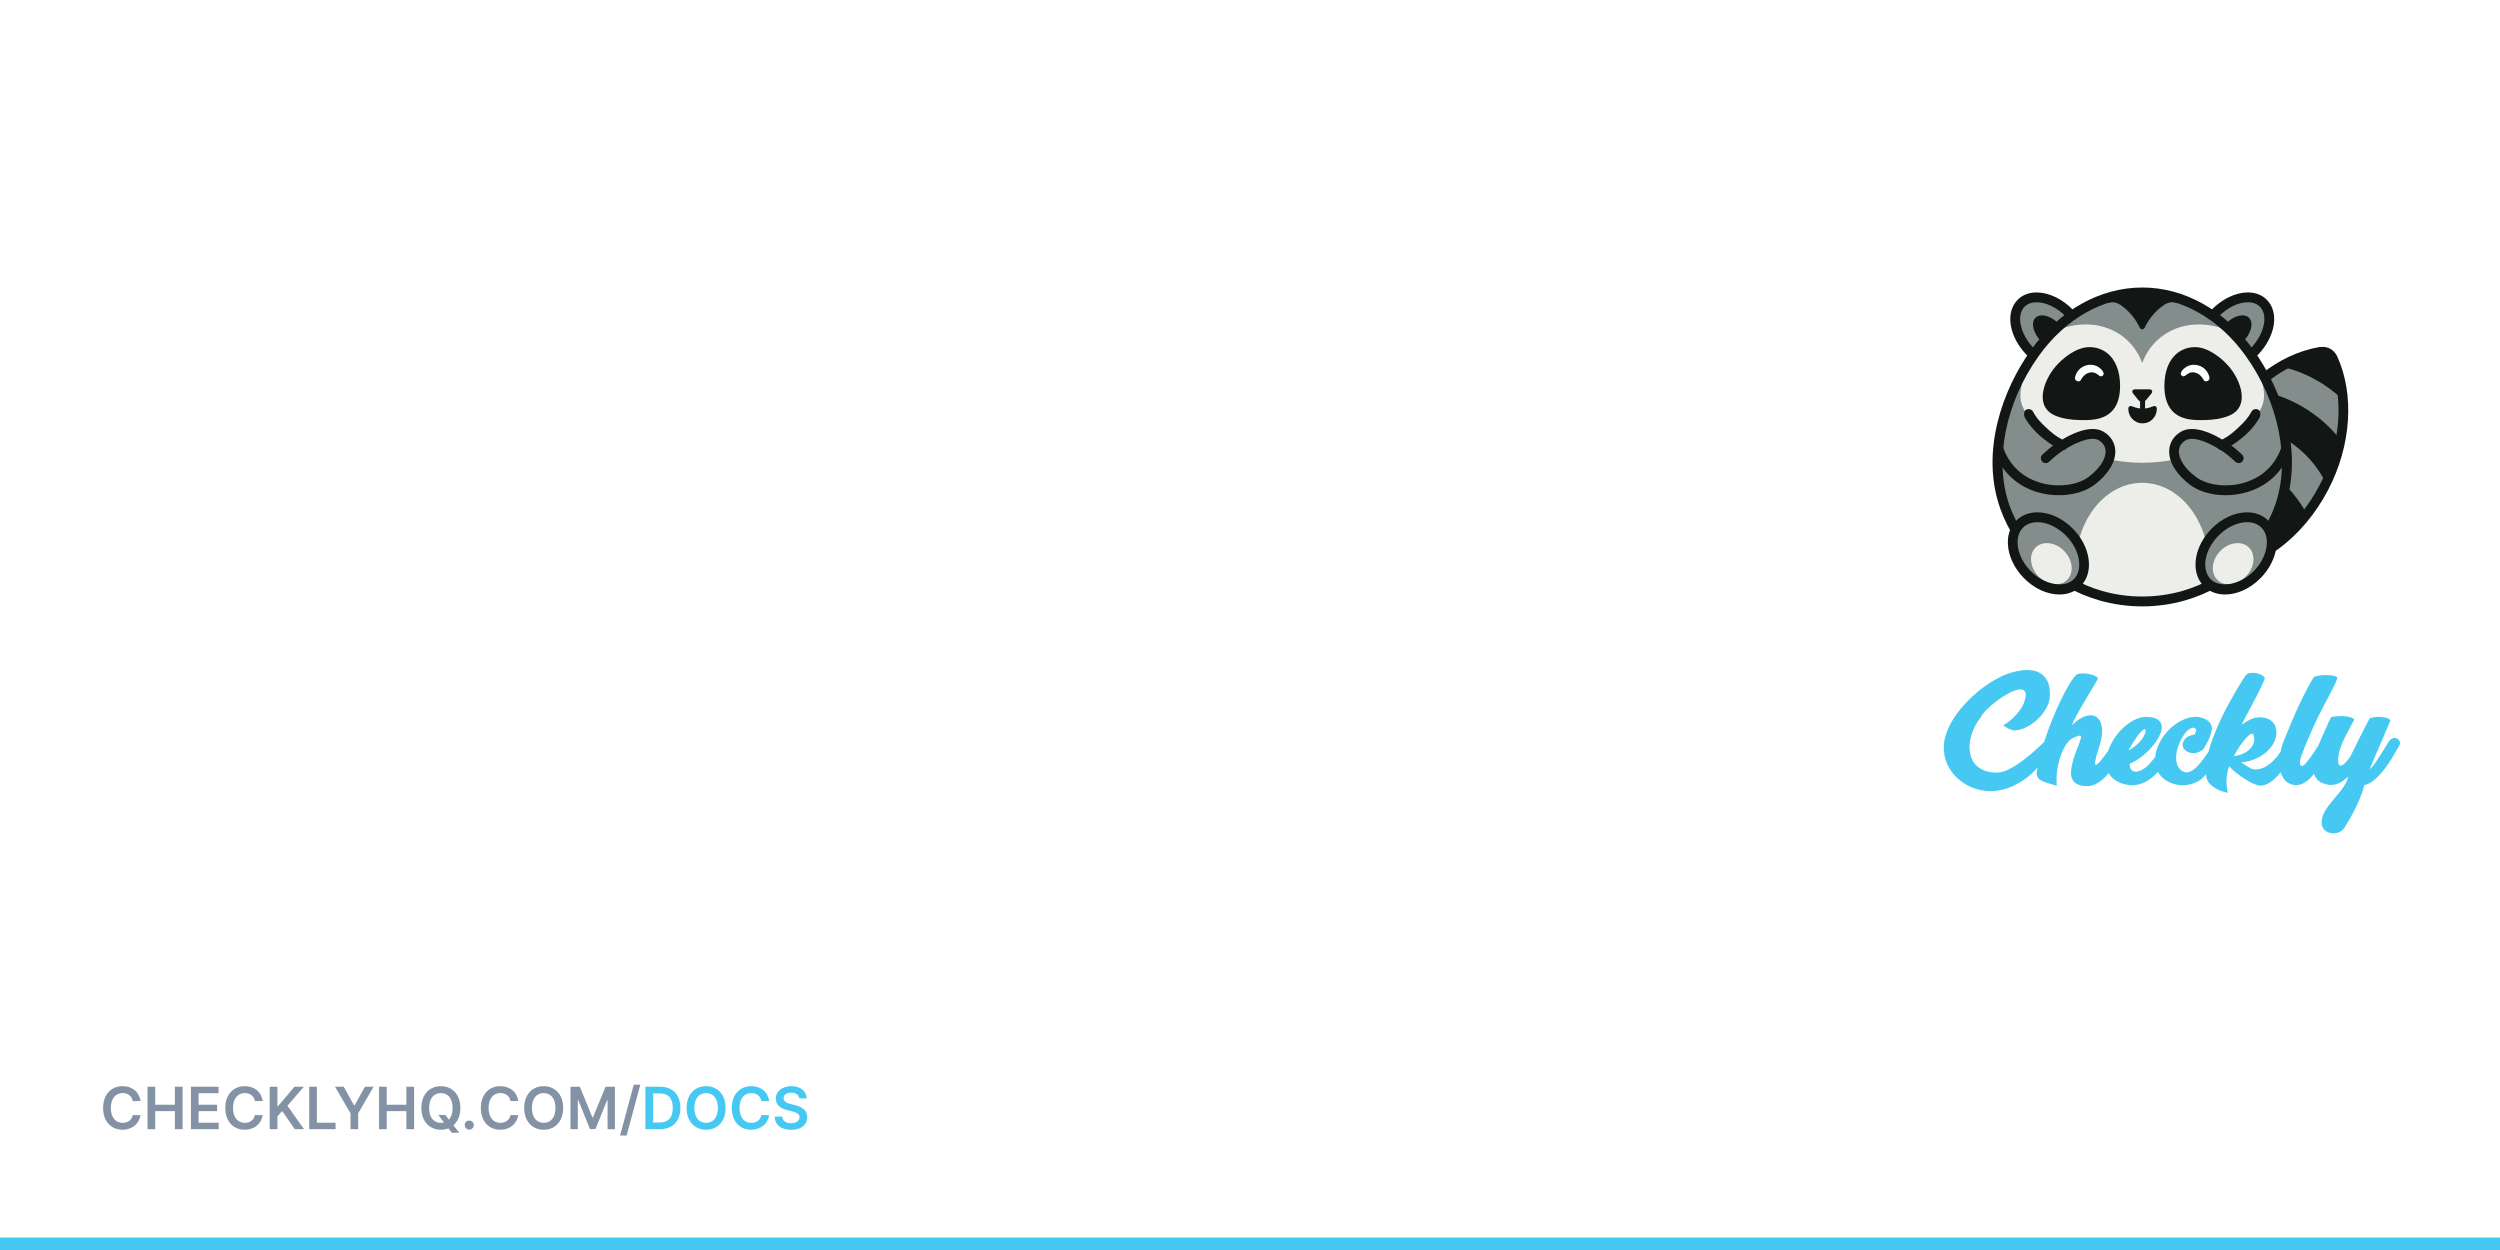 <svg width="600" height="300" viewBox="0 0 600 300" fill="none" xmlns="http://www.w3.org/2000/svg">
<rect width="600" height="300" fill="white"/>
<path fill-rule="evenodd" clip-rule="evenodd" d="M559.874 86.03C559.625 85.52 559.263 85.053 558.723 84.756C558.128 84.43 557.478 84.375 556.87 84.484L556.826 84.46C547.678 86.041 538.448 93.011 532.881 103.694C526.882 115.206 526.796 127.846 531.682 136.496C541.498 135.698 551.747 128.492 557.745 116.981C563.335 106.263 563.785 94.576 559.874 86.03Z" fill="#828D8C"/>
<path fill-rule="evenodd" clip-rule="evenodd" d="M556.808 85.663C547.795 87.308 539.039 94.41 533.913 104.246C528.486 114.659 527.894 126.725 532.333 135.245C541.785 134.147 551.288 126.842 556.713 116.429C561.9 106.485 562.704 95.028 558.814 86.526C558.65 86.191 558.433 85.942 558.164 85.794C557.854 85.621 557.453 85.575 557.073 85.647C556.981 85.66 556.89 85.672 556.808 85.663ZM531.682 137.678C531.265 137.678 530.877 137.452 530.67 137.082C525.373 127.708 525.824 114.703 531.848 103.143C537.429 92.432 546.694 85.012 556.63 83.295C556.724 83.276 556.822 83.274 556.918 83.283C557.74 83.184 558.568 83.329 559.276 83.717C559.978 84.103 560.53 84.705 560.92 85.508C565.122 94.689 564.297 106.951 558.777 117.532C552.754 129.09 542.407 136.81 531.775 137.673C531.743 137.676 531.713 137.678 531.682 137.678Z" fill="#121716"/>
<path fill-rule="evenodd" clip-rule="evenodd" d="M555.591 91.045C558.139 92.436 560.402 94.119 562.305 95.96C562.037 92.388 561.239 89.011 559.874 86.03C559.625 85.52 559.263 85.053 558.723 84.756C558.128 84.43 557.478 84.375 556.87 84.484L556.826 84.46C553.672 85.007 550.518 86.235 547.496 87.989C550.174 88.585 552.927 89.591 555.591 91.045Z" fill="#121716"/>
<path fill-rule="evenodd" clip-rule="evenodd" d="M541.286 93.648C538.852 96.072 536.529 98.813 534.394 101.869C538.902 101.555 543.882 102.66 548.394 105.34C552.882 107.998 556.252 111.839 558.185 115.951C559.76 112.526 560.956 109.093 561.822 105.728C559.477 102.642 556.446 99.902 552.793 97.733C549.073 95.522 545.158 94.193 541.286 93.648Z" fill="#121716"/>
<path fill-rule="evenodd" clip-rule="evenodd" d="M529.66 108.16C528.12 111.179 526.823 114.198 525.768 117.189C529.968 117.087 534.396 118.183 538.373 120.646C542.393 123.12 544.189 126.884 546.022 130.757C549.643 128.986 551.414 125.599 553.342 122.801C551.024 118.714 547.685 115.098 543.328 112.411C538.982 109.725 534.294 108.384 529.66 108.16Z" fill="#121716"/>
<path fill-rule="evenodd" clip-rule="evenodd" d="M496.594 75.1C500.411 78.963 501.434 84.195 498.877 86.782C496.322 89.369 491.156 88.335 487.341 84.47C483.526 80.606 482.502 75.374 485.057 72.787C487.612 70.2 492.778 71.236 496.594 75.1Z" fill="#828D8C"/>
<path fill-rule="evenodd" clip-rule="evenodd" d="M494.064 77.664C495.981 79.598 496.591 82.125 495.436 83.293C494.274 84.467 491.782 83.849 489.868 81.91C487.956 79.971 487.345 77.451 488.503 76.279C489.663 75.104 492.149 75.725 494.064 77.664Z" fill="#121716"/>
<path fill-rule="evenodd" clip-rule="evenodd" d="M488.79 72.545C487.949 72.545 486.762 72.732 485.882 73.623C483.822 75.709 484.868 80.295 488.166 83.635C490.262 85.758 492.87 87.025 495.142 87.025C495.983 87.025 497.172 86.838 498.052 85.947C499.005 84.983 499.335 83.457 498.982 81.65C498.594 79.67 497.453 77.641 495.769 75.935C493.672 73.812 491.064 72.545 488.79 72.545ZM495.142 89.388C492.263 89.388 489.038 87.863 486.516 85.305C482.179 80.914 481.176 75.047 484.232 71.952C485.376 70.793 486.951 70.182 488.79 70.182C491.668 70.182 494.893 71.707 497.419 74.265C499.426 76.296 500.794 78.756 501.27 81.191C501.781 83.796 501.222 86.079 499.702 87.618C498.558 88.777 496.981 89.388 495.142 89.388Z" fill="#121716"/>
<path fill-rule="evenodd" clip-rule="evenodd" d="M531.682 75.1C527.864 78.963 526.841 84.195 529.398 86.782C531.953 89.369 537.12 88.335 540.935 84.47C544.75 80.606 545.773 75.374 543.218 72.787C540.663 70.2 535.497 71.236 531.682 75.1Z" fill="#828D8C"/>
<path fill-rule="evenodd" clip-rule="evenodd" d="M534.212 77.664C532.295 79.598 531.684 82.125 532.839 83.293C534.002 84.467 536.493 83.849 538.407 81.91C540.319 79.971 540.93 77.451 539.773 76.279C538.612 75.104 536.126 75.725 534.212 77.664Z" fill="#121716"/>
<path fill-rule="evenodd" clip-rule="evenodd" d="M532.507 75.935C530.823 77.641 529.681 79.67 529.293 81.65C528.94 83.457 529.27 84.983 530.223 85.947C531.103 86.838 532.293 87.025 533.134 87.025C535.406 87.025 538.013 85.758 540.11 83.635C543.407 80.295 544.454 75.709 542.393 73.623C541.514 72.732 540.326 72.545 539.485 72.545C537.211 72.545 534.604 73.812 532.507 75.935ZM528.573 87.618C527.053 86.079 526.495 83.796 527.005 81.191C527.482 78.756 528.849 76.296 530.857 74.265C533.382 71.707 536.607 70.182 539.485 70.182C541.324 70.182 542.899 70.793 544.043 71.952C547.1 75.047 546.097 80.914 541.76 85.305C539.237 87.863 536.012 89.388 533.134 89.388C531.294 89.388 529.717 88.777 528.573 87.618Z" fill="#121716"/>
<path fill-rule="evenodd" clip-rule="evenodd" d="M539.904 84.708C533.888 76.305 524.621 70.182 514.138 70.182C503.654 70.182 494.387 76.305 488.371 84.708C481.05 94.927 476.809 109.414 481.164 121.669C484.852 132.049 493.706 139.938 504.117 142.943C507.371 143.884 510.753 144.353 514.138 144.353C517.522 144.353 520.904 143.884 524.159 142.943C534.569 139.938 543.423 132.049 547.111 121.669C551.466 109.414 547.225 94.927 539.904 84.708Z" fill="#828D8C"/>
<path fill-rule="evenodd" clip-rule="evenodd" d="M542.391 89.358C541.974 87.68 540.914 86.088 539.927 84.707C538.669 82.949 537.261 81.301 535.736 79.778C530.296 77.133 524.079 77.138 519.338 80.375C516.868 82.065 515.136 84.424 514.138 87.112C513.139 84.424 511.407 82.065 508.937 80.375C504.196 77.138 497.979 77.133 492.539 79.778C491.014 81.301 489.606 82.949 488.348 84.707C487.361 86.088 486.301 87.68 485.884 89.358C485.449 91.105 484.822 93.45 484.904 95.217C485.039 98.093 486.796 100.212 489.116 101.733C489.683 102.106 495.753 106.81 495.187 107.145C495.616 106.891 496.156 106.581 496.758 106.261V106.798C498.959 105.499 502.159 103.907 504.301 104.156L504.329 104.16C504.39 104.167 504.44 104.195 504.5 104.207C505.09 104.363 505.607 104.654 506.004 105.144C506.92 106.272 507.002 107.576 506.683 108.843C506.92 108.668 507.132 108.446 507.362 108.259C507.337 109.132 507.141 109.794 507.141 109.794L506.742 110.362C509.092 110.812 511.56 111.059 514.115 111.059H514.129C514.147 111.059 514.151 111.059 514.151 111.059C516.715 111.059 519.183 110.812 521.533 110.362L521.134 109.794C521.134 109.794 520.938 109.132 520.913 108.259C521.143 108.446 521.355 108.668 521.592 108.843C521.273 107.576 521.355 106.272 522.272 105.144C522.668 104.654 523.186 104.363 523.776 104.207C523.835 104.195 523.885 104.167 523.947 104.16L523.974 104.156C526.116 103.907 529.316 105.499 531.518 106.798V106.261C532.119 106.581 532.659 106.891 533.088 107.145C532.523 106.81 538.592 102.106 539.159 101.733C541.479 100.212 543.237 98.093 543.371 95.217C543.453 93.45 542.826 91.105 542.391 89.358Z" fill="#EDEDEA"/>
<path fill-rule="evenodd" clip-rule="evenodd" d="M514.138 115.875C505.302 115.875 498.143 124.802 498.143 135.815C498.143 138.015 498.44 140.122 498.966 142.1C499.932 142.393 500.89 142.709 501.881 142.942C505.862 143.884 509.999 144.352 514.138 144.352C518.276 144.352 522.413 143.884 526.395 142.942C527.386 142.709 528.343 142.393 529.309 142.1C529.836 140.122 530.132 138.015 530.132 135.815C530.132 124.802 522.974 115.875 514.138 115.875Z" fill="#EDEDEA"/>
<path fill-rule="evenodd" clip-rule="evenodd" d="M515.943 97.802C515.549 97.932 515.136 97.996 514.723 98.031C514.755 97.959 514.814 97.904 514.814 97.823V96.221C514.888 96.164 514.967 96.124 515.031 96.046L516.271 94.528C516.761 93.927 516.531 93.436 515.76 93.436H512.515C511.745 93.436 511.515 93.927 512.004 94.528L513.244 96.046C513.354 96.182 513.486 96.277 513.62 96.351V97.823C513.62 97.904 513.677 97.959 513.707 98.031C513.294 97.994 512.884 97.929 512.492 97.802C511.986 97.638 510.94 97.025 510.797 97.978C510.797 98.035 510.797 98.093 510.797 98.151C510.797 100.059 512.319 101.606 514.213 101.61H514.222C516.116 101.606 517.638 100.059 517.638 98.151C517.638 98.093 517.638 98.035 517.638 97.978C517.495 97.025 516.449 97.638 515.943 97.802Z" fill="#121716"/>
<path fill-rule="evenodd" clip-rule="evenodd" d="M514.138 71.363C504.75 71.363 495.702 76.48 489.317 85.402C481.276 96.625 478.507 110.703 482.263 121.269C485.713 130.985 494.21 138.855 504.436 141.807C510.699 143.616 517.579 143.616 523.837 141.807C534.066 138.855 542.562 130.985 546.012 121.269C549.768 110.703 546.999 96.625 538.961 85.402C532.573 76.48 523.525 71.363 514.138 71.363ZM514.138 145.534C510.614 145.534 507.134 145.045 503.795 144.078C492.694 140.874 483.824 132.647 480.066 122.068C475.2 108.377 480.679 93.433 487.427 84.013C494.258 74.472 503.994 69 514.138 69C524.282 69 534.018 74.472 540.85 84.013C547.596 93.433 553.075 108.377 548.21 122.068C544.451 132.647 535.581 140.874 524.478 144.078C521.141 145.045 517.661 145.534 514.138 145.534Z" fill="#121716"/>
<path fill-rule="evenodd" clip-rule="evenodd" d="M504.762 84.116C503.777 83.579 502.679 83.306 501.496 83.306C498.196 83.306 494.909 86.113 493.298 88.001C490.588 91.174 488.082 97.558 493.264 99.748C495.137 100.54 497.202 100.779 499.217 100.816C501.79 100.867 504.541 100.807 506.571 98.97C508.632 97.105 508.964 94.059 508.773 91.414C508.524 87.98 507.1 85.386 504.762 84.116Z" fill="#121716"/>
<path fill-rule="evenodd" clip-rule="evenodd" d="M504.885 89.632C504.848 89.18 504.358 88.682 504.071 88.423C503.431 87.858 502.612 87.544 501.762 87.544C501.494 87.544 501.218 87.574 500.937 87.634C499.853 87.865 498.941 88.527 498.437 89.452C498.246 89.803 497.92 90.502 498.004 90.902C498.075 91.234 498.385 91.463 498.702 91.52C499.123 91.599 499.287 91.398 499.488 91.052C499.527 90.985 499.568 90.915 499.613 90.842C500.224 89.884 501.086 89.358 502.04 89.358C502.576 89.358 502.902 89.515 503.387 89.84C503.706 90.055 504.055 90.486 504.488 90.255C504.8 90.087 504.903 89.868 504.885 89.632Z" fill="#FFFFFE"/>
<path fill-rule="evenodd" clip-rule="evenodd" d="M523.514 84.116C524.498 83.579 525.597 83.306 526.779 83.306C530.08 83.306 533.366 86.113 534.977 88.001C537.687 91.174 540.194 97.558 535.012 99.748C533.138 100.54 531.073 100.779 529.059 100.816C526.486 100.867 523.735 100.807 521.704 98.97C519.644 97.105 519.311 94.059 519.502 91.414C519.751 87.98 521.175 85.386 523.514 84.116Z" fill="#121716"/>
<path fill-rule="evenodd" clip-rule="evenodd" d="M523.391 89.632C523.427 89.18 523.917 88.682 524.204 88.423C524.845 87.858 525.663 87.544 526.513 87.544C526.782 87.544 527.058 87.574 527.338 87.634C528.423 87.865 529.335 88.527 529.838 89.452C530.03 89.803 530.355 90.502 530.271 90.902C530.2 91.234 529.891 91.463 529.574 91.52C529.152 91.599 528.988 91.398 528.788 91.052C528.749 90.985 528.708 90.915 528.662 90.842C528.051 89.884 527.19 89.358 526.235 89.358C525.699 89.358 525.374 89.515 524.888 89.84C524.569 90.055 524.22 90.486 523.787 90.255C523.475 90.087 523.372 89.868 523.391 89.632Z" fill="#FFFFFE"/>
<path fill-rule="evenodd" clip-rule="evenodd" d="M490.978 111.149C490.668 111.149 490.358 111.024 490.128 110.777C489.686 110.302 489.709 109.554 490.178 109.106C490.445 108.852 492.838 106.595 494.536 105.767C495.112 105.488 495.812 105.73 496.092 106.318C496.372 106.905 496.129 107.611 495.547 107.895C494.385 108.462 492.432 110.205 491.778 110.828C491.552 111.043 491.265 111.149 490.978 111.149Z" fill="#121716"/>
<path fill-rule="evenodd" clip-rule="evenodd" d="M504.919 103.648C501.699 101.687 496.682 104.419 494.946 105.492C493.515 104.781 492.252 103.743 491.097 102.642C489.704 101.317 488.829 100.484 487.899 98.744C487.68 98.421 487.338 98.181 486.921 98.181C485.556 98.181 485.579 99.644 486.121 100.507C487.794 103.166 489.704 104.888 492.286 106.646C493.013 107.14 493.781 107.597 494.599 107.925C494.955 108.068 495.367 108.031 495.689 107.814C497.111 106.856 501.621 104.405 503.72 105.674C504.741 106.295 505.286 107.149 505.338 108.213C505.432 110.131 503.914 112.462 501.277 114.451C498.57 116.494 493.79 117.068 489.659 115.852C486.716 114.987 482.799 112.859 480.838 107.65C480.611 107.036 479.929 106.731 479.334 106.967C478.73 107.198 478.43 107.881 478.66 108.49C480.456 113.265 484.13 116.685 489.007 118.121C490.679 118.615 492.428 118.855 494.137 118.855C497.391 118.855 500.502 117.985 502.672 116.348C505.983 113.849 507.804 110.842 507.668 108.096C507.576 106.249 506.601 104.671 504.919 103.648Z" fill="#121716"/>
<path fill-rule="evenodd" clip-rule="evenodd" d="M537.297 111.149C537.607 111.149 537.917 111.024 538.147 110.777C538.59 110.302 538.567 109.554 538.097 109.106C537.831 108.852 535.438 106.595 533.74 105.767C533.163 105.488 532.464 105.73 532.183 106.318C531.903 106.905 532.147 107.611 532.728 107.895C533.89 108.462 535.843 110.205 536.497 110.828C536.723 111.043 537.01 111.149 537.297 111.149Z" fill="#121716"/>
<path fill-rule="evenodd" clip-rule="evenodd" d="M523.356 103.648C526.577 101.687 531.593 104.419 533.329 105.492C534.761 104.781 536.024 103.743 537.179 102.642C538.571 101.317 539.446 100.484 540.376 98.744C540.595 98.421 540.937 98.181 541.354 98.181C542.719 98.181 542.697 99.644 542.154 100.507C540.481 103.166 538.571 104.888 535.989 106.646C535.262 107.14 534.494 107.597 533.676 107.925C533.32 108.068 532.908 108.031 532.586 107.814C531.164 106.856 526.654 104.405 524.555 105.674C523.534 106.295 522.99 107.149 522.937 108.213C522.844 110.131 524.361 112.462 526.998 114.451C529.706 116.494 534.485 117.068 538.617 115.852C541.559 114.987 545.477 112.859 547.437 107.65C547.664 107.036 548.346 106.731 548.941 106.967C549.545 107.198 549.846 107.881 549.616 108.49C547.82 113.265 544.146 116.685 539.269 118.121C537.596 118.615 535.848 118.855 534.139 118.855C530.884 118.855 527.773 117.985 525.603 116.348C522.292 113.849 520.471 110.842 520.608 108.096C520.699 106.249 521.674 104.671 523.356 103.648Z" fill="#121716"/>
<path fill-rule="evenodd" clip-rule="evenodd" d="M496.66 127.715C500.484 131.587 501.332 137.016 498.547 139.834C495.762 142.654 490.401 141.802 486.577 137.927C482.753 134.05 481.905 128.626 484.695 125.806C487.475 122.984 492.836 123.84 496.66 127.715Z" fill="#828D8C"/>
<path fill-rule="evenodd" clip-rule="evenodd" d="M495.372 132.206C497.473 134.338 497.82 137.445 496.14 139.148C494.458 140.851 491.386 140.505 489.282 138.373C487.176 136.238 486.83 133.129 488.512 131.426C490.194 129.723 493.266 130.073 495.372 132.206Z" fill="#EDEDEA"/>
<path fill-rule="evenodd" clip-rule="evenodd" d="M488.979 125.324C487.564 125.324 486.37 125.778 485.52 126.642C484.442 127.731 484.011 129.381 484.31 131.287C484.626 133.33 485.725 135.391 487.402 137.092C490.62 140.355 495.49 141.262 497.722 138.998C498.797 137.909 499.226 136.261 498.93 134.354C498.61 132.31 497.512 130.249 495.835 128.55C493.84 126.531 491.279 125.324 488.979 125.324ZM494.258 142.679C491.309 142.679 488.209 141.25 485.752 138.762C483.728 136.713 482.397 134.186 482.003 131.654C481.586 128.982 482.249 126.607 483.87 124.971C485.164 123.655 486.93 122.96 488.979 122.96C491.926 122.96 495.028 124.389 497.485 126.879C499.509 128.929 500.839 131.451 501.234 133.985C501.651 136.658 500.99 139.032 499.372 140.669C498.073 141.984 496.304 142.679 494.258 142.679Z" fill="#121716"/>
<path fill-rule="evenodd" clip-rule="evenodd" d="M531.616 127.715C527.792 131.587 526.944 137.016 529.729 139.834C532.514 142.654 537.874 141.802 541.699 137.927C545.523 134.05 546.371 128.626 543.581 125.806C540.8 122.984 535.44 123.84 531.616 127.715Z" fill="#828D8C"/>
<path fill-rule="evenodd" clip-rule="evenodd" d="M532.903 132.206C530.802 134.338 530.455 137.445 532.136 139.148C533.817 140.851 536.889 140.505 538.993 138.373C541.099 136.238 541.445 133.129 539.763 131.426C538.081 129.723 535.009 130.073 532.903 132.206Z" fill="#EDEDEA"/>
<path fill-rule="evenodd" clip-rule="evenodd" d="M532.441 128.55C530.763 130.249 529.665 132.31 529.346 134.354C529.05 136.261 529.478 137.909 530.554 138.998C532.785 141.262 537.655 140.355 540.873 137.092C542.551 135.391 543.649 133.33 543.966 131.287C544.264 129.381 543.834 127.731 542.756 126.642C541.906 125.778 540.711 125.324 539.296 125.324C536.997 125.324 534.435 126.531 532.441 128.55ZM528.904 140.669C527.286 139.032 526.625 136.658 527.042 133.985C527.436 131.451 528.767 128.929 530.791 126.879C533.248 124.389 536.35 122.96 539.296 122.96C541.345 122.96 543.111 123.655 544.406 124.971C546.026 126.607 546.689 128.982 546.272 131.654C545.878 134.186 544.547 136.713 542.523 138.762C540.066 141.25 536.967 142.679 534.018 142.679C531.971 142.679 530.203 141.984 528.904 140.669Z" fill="#121716"/>
<path fill-rule="evenodd" clip-rule="evenodd" d="M521.46 71.543C521.515 71.368 521.572 71.198 521.622 71.013C519.197 70.475 516.697 70.182 514.138 70.182C511.578 70.182 509.078 70.475 506.653 71.013C506.703 71.198 506.76 71.368 506.815 71.543L505.541 71.77L505.719 72.319L505.776 72.748C506.147 72.617 506.542 72.531 506.963 72.531C507.64 72.531 508.356 72.813 508.914 73.187C511.015 74.618 512.554 76.547 513.593 78.733C513.709 78.901 513.878 79.035 514.117 79.035C514.381 79.035 514.571 78.878 514.685 78.684H514.703C515.744 76.519 517.274 74.609 519.361 73.187C519.919 72.813 520.635 72.531 521.312 72.531C521.734 72.531 522.128 72.617 522.499 72.748L522.556 72.319L522.734 71.77L521.46 71.543Z" fill="#121716"/>
<path fill-rule="evenodd" clip-rule="evenodd" d="M556.517 178.683C556.797 177.991 557.093 177.29 557.404 176.582C557.77 175.752 558.129 174.972 558.483 174.242C558.616 173.844 558.766 173.49 558.932 173.18C559.098 172.87 559.269 172.527 559.446 172.151C559.491 172.107 559.646 172.063 559.911 172.019C560.177 171.974 560.503 171.936 560.891 171.902C561.278 171.869 561.693 171.858 562.136 171.869C562.578 171.88 562.999 171.919 563.397 171.985C563.796 172.052 564.144 172.146 564.443 172.267C564.742 172.389 564.936 172.55 565.024 172.749C564.847 173.081 564.571 173.578 564.194 174.242C563.818 174.906 563.431 175.636 563.032 176.433C562.634 177.229 562.263 178.053 561.92 178.905C561.577 179.757 561.361 180.526 561.272 181.212C561.118 182.185 561.101 182.86 561.223 183.236C561.344 183.613 561.549 183.779 561.837 183.734C562.125 183.69 562.468 183.469 562.866 183.071C563.265 182.672 563.663 182.185 564.061 181.61C564.792 180.128 565.401 178.894 565.888 177.91C566.375 176.925 566.795 176.09 567.149 175.404C567.504 174.718 567.797 174.148 568.029 173.695C568.262 173.241 568.5 172.804 568.743 172.384C569.075 172.273 569.479 172.184 569.955 172.118C570.431 172.052 570.912 172.035 571.399 172.068C571.886 172.102 572.346 172.179 572.777 172.301C573.209 172.422 573.524 172.616 573.723 172.881L572.96 174.64C572.65 175.371 572.312 176.167 571.947 177.03C571.582 177.893 571.206 178.767 570.818 179.652C570.431 180.537 570.06 181.406 569.706 182.257C569.352 183.109 569.031 183.889 568.743 184.597C568.964 184.42 569.191 184.199 569.424 183.933C569.656 183.668 569.927 183.303 570.237 182.838C570.547 182.374 570.934 181.776 571.399 181.046C571.864 180.316 572.44 179.387 573.126 178.258C573.48 177.661 573.862 177.307 574.271 177.196C574.681 177.085 575.035 177.113 575.334 177.279C575.633 177.445 575.837 177.699 575.948 178.042C576.059 178.385 575.992 178.723 575.749 179.055C575.262 179.94 574.709 180.897 574.089 181.925C573.469 182.954 572.799 183.922 572.08 184.83C571.361 185.737 570.608 186.522 569.822 187.186C569.036 187.85 568.245 188.259 567.448 188.414C567.249 189.233 566.967 190.107 566.601 191.036C566.236 191.965 565.832 192.883 565.39 193.791C564.947 194.698 564.488 195.572 564.012 196.413C563.536 197.253 563.088 197.995 562.667 198.636C562.357 199.123 561.948 199.477 561.438 199.698C560.929 199.92 560.415 200.019 559.895 199.997C559.374 199.975 558.882 199.837 558.417 199.582C557.952 199.328 557.609 198.946 557.388 198.437C557.188 197.862 557.139 197.281 557.238 196.695C557.338 196.108 557.543 195.522 557.853 194.936C558.162 194.349 558.544 193.763 558.998 193.177C559.452 192.59 559.922 192.009 560.409 191.434C560.763 191.014 561.101 190.61 561.422 190.223C561.743 189.836 562.042 189.443 562.318 189.045C562.595 188.646 562.844 188.226 563.065 187.783C563.287 187.341 563.464 186.865 563.597 186.356C563.22 186.71 562.833 187.031 562.435 187.319C562.036 187.606 561.616 187.844 561.173 188.032C560.73 188.22 560.26 188.337 559.762 188.381C559.264 188.425 558.738 188.37 558.185 188.215C557.011 187.905 556.181 187.324 555.694 186.472C555.557 186.231 555.443 185.976 555.353 185.706C555.011 186.175 554.633 186.602 554.217 186.987C553.763 187.407 553.259 187.756 552.706 188.032C552.153 188.309 551.533 188.447 550.847 188.447C549.696 188.292 548.838 187.85 548.274 187.12C547.864 186.59 547.559 185.993 547.359 185.329C547.194 185.534 547.028 185.733 546.862 185.925C546.154 186.743 545.429 187.385 544.688 187.85C543.946 188.314 543.188 188.547 542.413 188.547C542.037 188.547 541.539 188.408 540.919 188.132C540.299 187.855 539.63 187.496 538.91 187.053C538.191 186.611 537.483 186.113 536.785 185.56C536.088 185.007 535.485 184.453 534.976 183.9C534.732 184.608 534.544 185.46 534.411 186.456C534.279 187.451 534.367 188.724 534.677 190.273C533.814 190.096 533.089 189.869 532.502 189.592C531.916 189.316 531.429 189.028 531.041 188.729C530.654 188.431 530.355 188.143 530.145 187.866C529.935 187.59 529.796 187.363 529.73 187.186C529.586 186.778 529.485 186.335 529.427 185.858C529.136 186.18 528.838 186.49 528.534 186.788C527.981 187.297 527.284 187.7 526.443 187.999C525.602 188.298 524.694 188.447 523.72 188.447C523.056 188.447 522.403 188.353 521.761 188.165C521.119 187.977 520.522 187.711 519.968 187.369C519.415 187.026 518.928 186.611 518.507 186.124C518.271 185.851 518.07 185.557 517.904 185.242C517.774 185.384 517.643 185.523 517.511 185.659C516.692 186.5 515.801 187.175 514.838 187.684C513.875 188.193 512.807 188.447 511.634 188.447C511.103 188.447 510.539 188.375 509.941 188.231C509.343 188.088 508.779 187.877 508.248 187.601C507.716 187.324 507.24 186.976 506.82 186.555C506.508 186.244 506.264 185.896 506.086 185.512C505.858 185.799 505.627 186.069 505.392 186.323C504.595 187.186 503.737 187.828 502.819 188.248C501.9 188.668 500.854 188.779 499.681 188.58C499.194 188.491 498.79 188.353 498.469 188.165C498.148 187.977 497.888 187.767 497.689 187.534C497.49 187.302 497.34 187.048 497.241 186.771C497.141 186.495 497.08 186.212 497.058 185.925C497.014 185.372 497.053 184.769 497.174 184.116C497.296 183.463 497.457 182.805 497.656 182.141C497.855 181.477 498.076 180.83 498.32 180.2C498.563 179.569 498.785 178.999 498.984 178.49C499.161 177.982 499.294 177.578 499.382 177.279C499.471 176.98 499.482 176.776 499.416 176.665C499.349 176.554 499.189 176.527 498.934 176.582C498.68 176.637 498.309 176.765 497.822 176.964C497.268 177.207 496.77 177.583 496.328 178.092C495.885 178.601 495.498 179.204 495.166 179.901C494.834 180.598 494.551 181.339 494.319 182.125C494.087 182.91 493.909 183.696 493.788 184.481C493.666 185.267 493.594 186.019 493.572 186.738C493.55 187.457 493.572 188.071 493.638 188.58C492.731 188.314 491.984 188.093 491.397 187.916C490.811 187.739 490.335 187.557 489.969 187.369C489.604 187.18 489.339 186.976 489.173 186.755C489.007 186.533 488.879 186.246 488.791 185.892C488.83 185.377 488.899 184.827 488.996 184.243C488.69 184.59 488.367 184.929 488.027 185.261C487.097 186.168 486.079 186.965 484.972 187.651C483.866 188.337 482.692 188.879 481.453 189.277C480.213 189.675 478.963 189.874 477.701 189.874C476.373 189.874 475.034 189.631 473.683 189.144C472.333 188.657 471.121 187.949 470.048 187.02C468.974 186.091 468.105 184.957 467.441 183.618C466.777 182.279 466.467 180.747 466.512 179.021C466.556 177.982 466.783 176.903 467.192 175.786C467.602 174.668 468.155 173.562 468.852 172.467C469.55 171.371 470.369 170.298 471.309 169.247C472.25 168.196 473.257 167.212 474.331 166.293C475.404 165.375 476.528 164.545 477.701 163.804C478.874 163.063 480.058 162.438 481.254 161.929C482.56 161.42 483.86 161.077 485.155 160.9C486.45 160.723 487.606 160.79 488.625 161.099C489.643 161.409 490.462 162.023 491.082 162.941C491.701 163.86 492 165.159 491.978 166.841C491.956 167.947 491.652 169.009 491.065 170.027C490.478 171.045 489.759 171.947 488.907 172.732C488.055 173.518 487.136 174.143 486.151 174.607C485.166 175.072 484.275 175.304 483.478 175.304C483.124 175.304 482.709 175.194 482.233 174.972C481.757 174.751 481.276 174.452 480.789 174.076C481.918 173.412 482.914 172.605 483.777 171.653C484.64 170.702 485.271 169.784 485.67 168.899C486.179 167.527 486.306 166.592 486.051 166.094C485.797 165.596 485.321 165.386 484.624 165.464C483.926 165.541 483.085 165.845 482.1 166.376C481.115 166.907 480.158 167.521 479.228 168.218C478.299 168.915 477.469 169.634 476.738 170.376C476.008 171.117 475.543 171.731 475.344 172.218C474.679 173.036 474.132 173.927 473.7 174.889C473.268 175.852 472.975 176.814 472.82 177.777C472.665 178.739 472.654 179.674 472.787 180.581C472.92 181.489 473.23 182.296 473.717 183.004C474.204 183.712 474.879 184.282 475.742 184.713C476.605 185.145 477.679 185.383 478.963 185.427C479.914 185.471 480.955 185.211 482.084 184.647C483.213 184.083 484.375 183.353 485.57 182.457C486.765 181.56 487.961 180.554 489.156 179.436C489.649 178.976 490.13 178.52 490.601 178.068C490.687 177.801 490.775 177.533 490.866 177.262C491.408 175.647 492.006 174.032 492.659 172.417C493.312 170.802 493.976 169.297 494.651 167.903C495.326 166.509 495.985 165.287 496.627 164.236C497.268 163.185 497.833 162.427 498.32 161.962C498.541 161.763 498.962 161.652 499.582 161.63C500.201 161.608 500.816 161.658 501.424 161.78C502.033 161.901 502.553 162.078 502.985 162.311C503.417 162.543 503.555 162.803 503.4 163.091C503.179 163.489 502.885 163.987 502.52 164.584C502.155 165.182 501.767 165.829 501.358 166.526C500.948 167.223 500.522 167.942 500.08 168.683C499.637 169.424 499.227 170.138 498.851 170.824C498.475 171.51 498.143 172.135 497.855 172.699C497.567 173.263 497.368 173.722 497.257 174.076C498.386 172.926 499.476 172.19 500.528 171.869C501.579 171.548 502.448 171.615 503.134 172.068C503.821 172.522 504.258 173.341 504.446 174.524C504.634 175.708 504.44 177.207 503.865 179.021C503.533 180.039 503.3 180.803 503.168 181.311C503.035 181.82 502.935 182.23 502.869 182.539C502.78 183.004 502.769 183.303 502.835 183.436C502.902 183.568 503.024 183.585 503.201 183.485C503.378 183.386 503.594 183.203 503.848 182.938C504.103 182.672 504.363 182.351 504.628 181.975C504.894 181.643 505.16 181.295 505.425 180.93C505.617 180.666 505.801 180.414 505.975 180.173C505.985 180.143 505.996 180.113 506.006 180.083C506.194 179.552 506.41 179.044 506.654 178.557C507.119 177.65 507.672 176.803 508.314 176.018C508.956 175.232 509.653 174.546 510.406 173.96C511.158 173.374 511.933 172.909 512.73 172.566C513.527 172.223 514.302 172.052 515.054 172.052C516.382 172.052 517.34 172.279 517.926 172.732C518.513 173.186 518.812 173.767 518.823 174.475C518.834 175.183 518.607 175.968 518.142 176.831C517.677 177.694 517.079 178.546 516.349 179.387C515.619 180.227 514.789 180.996 513.859 181.693C512.929 182.39 512.011 182.927 511.103 183.303C511.125 183.9 511.236 184.343 511.435 184.63C511.634 184.918 511.894 185.095 512.215 185.161C512.536 185.228 512.901 185.2 513.311 185.078C513.72 184.957 514.124 184.763 514.523 184.498C514.921 184.276 515.336 183.928 515.768 183.452C516.2 182.976 516.637 182.457 517.079 181.892C517.141 181.814 517.202 181.736 517.262 181.657C517.362 180.695 517.611 179.756 518.009 178.839C518.408 177.921 518.933 177.052 519.586 176.234C520.239 175.415 520.964 174.696 521.761 174.076C522.558 173.457 523.405 172.964 524.301 172.599C525.198 172.234 526.089 172.052 526.974 172.052C527.372 172.052 527.787 172.102 528.219 172.201C528.651 172.301 529.055 172.456 529.431 172.666C529.807 172.876 530.123 173.141 530.377 173.462C530.632 173.783 530.781 174.165 530.825 174.607C530.848 175.05 530.781 175.531 530.626 176.051C530.471 176.571 530.278 177.074 530.045 177.561C529.813 178.048 529.575 178.49 529.331 178.889C529.088 179.287 528.9 179.597 528.767 179.818C528.568 180.017 528.258 180.222 527.837 180.432C527.417 180.642 526.919 180.747 526.343 180.747C525.989 180.747 525.624 180.675 525.247 180.532C524.871 180.388 524.556 180.178 524.301 179.901C524.047 179.624 523.892 179.287 523.836 178.889C523.781 178.49 523.919 178.048 524.251 177.561C524.628 177.074 525.037 176.759 525.48 176.615C525.923 176.471 526.354 176.344 526.775 176.234C526.775 176.145 526.808 176.034 526.874 175.902C526.941 175.769 526.991 175.625 527.024 175.47C527.057 175.315 527.062 175.177 527.04 175.055C527.018 174.934 526.93 174.84 526.775 174.773H526.808C526.432 174.574 526.011 174.624 525.546 174.923C525.081 175.221 524.633 175.669 524.201 176.267C523.77 176.864 523.382 177.567 523.039 178.374C522.696 179.182 522.464 179.995 522.342 180.814C522.22 181.632 522.243 182.407 522.409 183.137C522.575 183.867 522.956 184.464 523.554 184.929H523.521C524.096 185.283 524.572 185.432 524.949 185.377C525.325 185.322 525.779 185.139 526.31 184.83C526.664 184.608 527.04 184.276 527.439 183.834C527.837 183.391 528.252 182.888 528.684 182.324C529.116 181.76 529.553 181.146 529.995 180.482C530.006 180.466 530.016 180.451 530.026 180.435C530.323 179.314 530.7 178.157 531.157 176.964C531.667 175.636 532.22 174.325 532.818 173.031C533.415 171.736 534.035 170.492 534.677 169.297C535.319 168.102 535.928 167.013 536.503 166.028C537.079 165.043 537.593 164.191 538.047 163.472C538.501 162.753 538.849 162.239 539.093 161.929C539.359 161.708 539.707 161.57 540.139 161.514C540.57 161.459 541.013 161.47 541.467 161.547C541.921 161.625 542.341 161.769 542.729 161.979C543.116 162.189 543.398 162.427 543.575 162.692C543.487 163.024 543.304 163.506 543.027 164.136C542.751 164.767 542.413 165.469 542.015 166.244C541.616 167.018 541.196 167.82 540.753 168.65C540.31 169.48 539.895 170.26 539.508 170.99C539.121 171.72 538.789 172.35 538.512 172.881C538.235 173.412 538.064 173.767 537.997 173.944C538.639 173.457 539.331 173.036 540.072 172.682C540.814 172.328 541.594 172.151 542.413 172.151C543.52 172.151 544.422 172.433 545.119 172.998C545.817 173.562 546.22 174.364 546.331 175.404C546.398 176.333 546.215 177.235 545.783 178.109C545.352 178.983 544.743 179.768 543.957 180.465C543.171 181.162 542.253 181.732 541.201 182.174C540.15 182.617 539.027 182.882 537.831 182.971L539.823 184.216C540.443 184.603 541.107 184.741 541.816 184.63C542.612 184.52 543.326 184.271 543.957 183.884C544.588 183.496 545.169 183.026 545.7 182.473C546.232 181.92 546.724 181.306 547.178 180.631C547.231 180.553 547.283 180.474 547.336 180.396C547.474 179.696 547.649 179.038 547.859 178.424C548.589 176.61 549.297 174.889 549.983 173.263C550.67 171.637 551.334 170.149 551.976 168.799C552.618 167.45 553.215 166.249 553.769 165.198C554.322 164.147 554.831 163.268 555.296 162.56C555.429 162.405 555.783 162.278 556.358 162.178C556.934 162.078 557.548 162.029 558.201 162.029C558.854 162.029 559.457 162.078 560.011 162.178C560.564 162.278 560.885 162.449 560.974 162.692C560.907 162.958 560.774 163.312 560.575 163.754C560.376 164.197 560.132 164.706 559.845 165.281C559.557 165.856 559.236 166.482 558.882 167.156C558.528 167.831 558.151 168.534 557.753 169.264C555.805 172.981 554.045 176.886 552.474 180.98C552.297 181.378 552.164 181.815 552.075 182.291C551.987 182.766 551.976 183.148 552.042 183.436C552.108 183.723 552.263 183.856 552.507 183.834C552.75 183.812 553.127 183.502 553.636 182.905C553.901 182.573 554.195 182.191 554.516 181.76C554.837 181.328 555.141 180.886 555.429 180.432C555.717 179.978 555.988 179.547 556.242 179.138C556.344 178.975 556.435 178.823 556.517 178.683ZM510.937 180.083C511.247 179.906 511.601 179.68 511.999 179.403C512.398 179.127 512.818 178.767 513.261 178.324C513.704 177.926 514.069 177.473 514.357 176.964C514.645 176.455 514.833 176.023 514.921 175.669C515.01 175.315 514.971 175.1 514.805 175.022C514.639 174.945 514.335 175.127 513.892 175.57C513.604 175.857 513.311 176.206 513.012 176.615C512.713 177.025 512.431 177.434 512.165 177.843C511.9 178.253 511.656 178.64 511.435 179.005C511.214 179.37 511.048 179.652 510.937 179.851V180.083ZM539.591 176.599C539.325 176.842 539.038 177.146 538.728 177.511C538.418 177.876 538.108 178.275 537.798 178.706C537.488 179.138 537.189 179.591 536.902 180.067C536.614 180.543 536.359 181.013 536.138 181.477C537.068 181.345 537.848 181.123 538.479 180.814C539.11 180.504 539.619 180.144 540.006 179.735C540.393 179.326 540.665 178.905 540.82 178.474C540.974 178.042 541.041 177.65 541.019 177.296C540.952 176.588 540.808 176.189 540.587 176.101C540.366 176.012 540.034 176.178 539.591 176.599Z" fill="#45C8F1"/>
<path d="M33.719 264.254C33.406 261.991 31.666 260.679 29.409 260.679C26.749 260.679 24.746 262.618 24.746 265.909C24.746 269.195 26.724 271.139 29.409 271.139C31.83 271.139 33.436 269.573 33.719 267.629L31.86 267.619C31.626 268.812 30.652 269.484 29.434 269.484C27.783 269.484 26.6 268.246 26.6 265.909C26.6 263.612 27.773 262.335 29.439 262.335C30.677 262.335 31.646 263.036 31.86 264.254H33.719ZM35.409 271H37.253V266.675H41.971V271H43.821V260.818H41.971V265.129H37.253V260.818H35.409V271ZM45.827 271H52.489V269.454H47.671V266.675H52.106V265.129H47.671V262.364H52.449V260.818H45.827V271ZM63.046 264.254C62.732 261.991 60.992 260.679 58.735 260.679C56.075 260.679 54.072 262.618 54.072 265.909C54.072 269.195 56.051 271.139 58.735 271.139C61.156 271.139 62.762 269.573 63.046 267.629L61.186 267.619C60.953 268.812 59.978 269.484 58.76 269.484C57.11 269.484 55.926 268.246 55.926 265.909C55.926 263.612 57.1 262.335 58.765 262.335C60.003 262.335 60.972 263.036 61.186 264.254H63.046ZM64.735 271H66.579V267.967L67.708 266.635L70.745 271H72.963L68.99 265.387L72.928 260.818H70.676L66.704 265.496H66.579V260.818H64.735V271ZM74.209 271H80.538V269.454H76.054V260.818H74.209V271ZM80.418 260.818L84.121 267.202V271H85.961V267.202L89.665 260.818H87.582L85.091 265.322H84.992L82.501 260.818H80.418ZM90.971 271H92.816V266.675H97.534V271H99.383V260.818H97.534V265.129H92.816V260.818H90.971V271ZM110.487 265.909C110.487 262.618 108.479 260.679 105.809 260.679C103.134 260.679 101.131 262.618 101.131 265.909C101.131 269.195 103.134 271.139 105.809 271.139C106.455 271.139 107.062 271.025 107.613 270.806L108.454 271.875H110.243L108.831 270.065C109.856 269.17 110.487 267.754 110.487 265.909ZM105.182 267.58L106.559 269.389C106.321 269.454 106.072 269.484 105.809 269.484C104.153 269.484 102.985 268.226 102.985 265.909C102.985 263.592 104.153 262.335 105.809 262.335C107.469 262.335 108.633 263.592 108.633 265.909C108.633 267.162 108.295 268.102 107.718 268.703L106.853 267.58H105.182ZM112.631 271.109C113.218 271.109 113.72 270.622 113.725 270.016C113.72 269.419 113.218 268.932 112.631 268.932C112.025 268.932 111.532 269.419 111.537 270.016C111.532 270.622 112.025 271.109 112.631 271.109ZM124.378 264.254C124.064 261.991 122.324 260.679 120.067 260.679C117.407 260.679 115.404 262.618 115.404 265.909C115.404 269.195 117.383 271.139 120.067 271.139C122.488 271.139 124.094 269.573 124.378 267.629L122.518 267.619C122.285 268.812 121.31 269.484 120.092 269.484C118.442 269.484 117.258 268.246 117.258 265.909C117.258 263.612 118.432 262.335 120.097 262.335C121.335 262.335 122.305 263.036 122.518 264.254H124.378ZM135.165 265.909C135.165 262.618 133.156 260.679 130.487 260.679C127.812 260.679 125.808 262.618 125.808 265.909C125.808 269.195 127.812 271.139 130.487 271.139C133.156 271.139 135.165 269.2 135.165 265.909ZM133.31 265.909C133.31 268.226 132.147 269.484 130.487 269.484C128.831 269.484 127.663 268.226 127.663 265.909C127.663 263.592 128.831 262.335 130.487 262.335C132.147 262.335 133.31 263.592 133.31 265.909ZM136.909 260.818V271H138.678V263.99H138.773L141.587 270.97H142.909L145.723 264.005H145.818V271H147.588V260.818H145.33L142.308 268.196H142.188L139.166 260.818H136.909ZM153.673 260.341H152.097L148.816 272.531H150.392L153.673 260.341Z" fill="#8492A6"/>
<path d="M158.351 271C161.453 271 163.293 269.081 163.293 265.899C163.293 262.727 161.453 260.818 158.421 260.818H154.901V271H158.351ZM156.745 269.404V262.414H158.316C160.384 262.414 161.463 263.567 161.463 265.899C161.463 268.241 160.384 269.404 158.262 269.404H156.745ZM174.143 265.909C174.143 262.618 172.135 260.679 169.465 260.679C166.79 260.679 164.787 262.618 164.787 265.909C164.787 269.195 166.79 271.139 169.465 271.139C172.135 271.139 174.143 269.2 174.143 265.909ZM172.289 265.909C172.289 268.226 171.126 269.484 169.465 269.484C167.809 269.484 166.641 268.226 166.641 265.909C166.641 263.592 167.809 262.335 169.465 262.335C171.126 262.335 172.289 263.592 172.289 265.909ZM184.602 264.254C184.289 261.991 182.549 260.679 180.292 260.679C177.632 260.679 175.629 262.618 175.629 265.909C175.629 269.195 177.607 271.139 180.292 271.139C182.713 271.139 184.319 269.573 184.602 267.629L182.743 267.619C182.509 268.812 181.535 269.484 180.317 269.484C178.666 269.484 177.483 268.246 177.483 265.909C177.483 263.612 178.656 262.335 180.322 262.335C181.56 262.335 182.529 263.036 182.743 264.254H184.602ZM191.825 263.617H193.6C193.565 261.897 192.098 260.679 189.931 260.679C187.793 260.679 186.187 261.882 186.192 263.682C186.192 265.143 187.231 265.984 188.906 266.416L190.065 266.714C191.164 266.993 191.889 267.336 191.894 268.126C191.889 268.996 191.064 269.578 189.861 269.578C188.708 269.578 187.813 269.061 187.738 267.992H185.923C185.998 270.016 187.504 271.154 189.876 271.154C192.317 271.154 193.734 269.936 193.739 268.141C193.734 266.376 192.277 265.571 190.746 265.208L189.791 264.969C188.956 264.771 188.051 264.418 188.061 263.567C188.066 262.802 188.752 262.24 189.906 262.24C191.004 262.24 191.73 262.752 191.825 263.617Z" fill="#45C8F1"/>
<rect y="297" width="600" height="3" fill="#45C8F1"/>
</svg>

